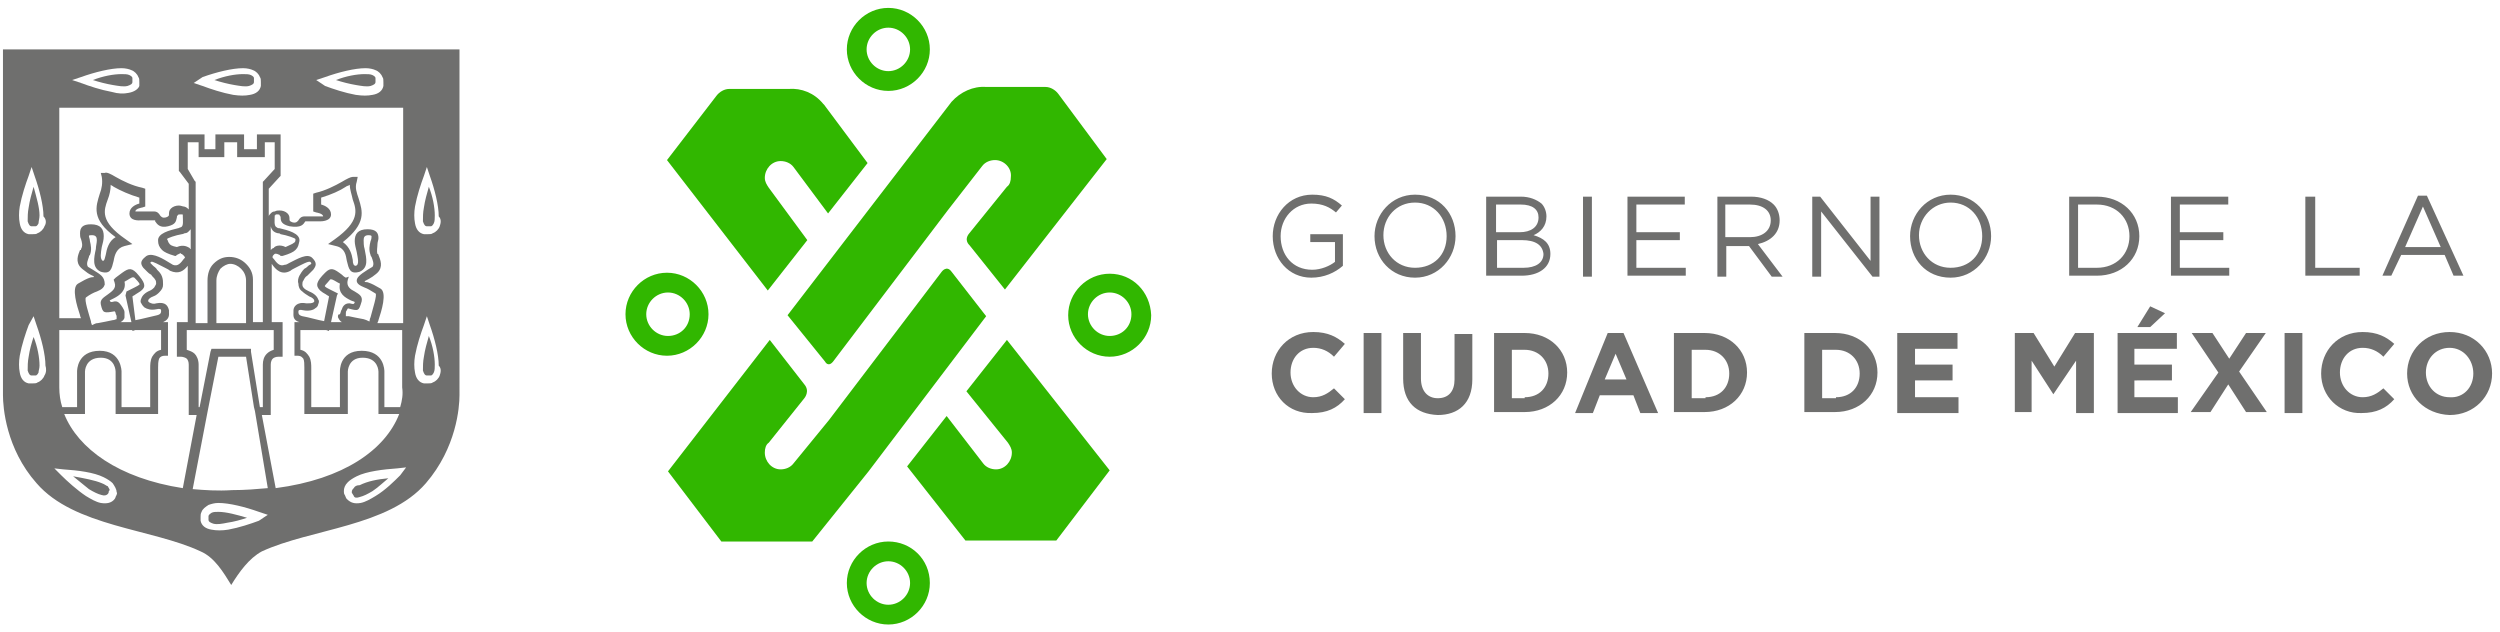 <svg xmlns="http://www.w3.org/2000/svg" width="253" height="64" viewBox="0 0 253 64">
    <g fill="none" fill-rule="nonzero">
        <g fill="#31B700">
            <path d="M89.9 9.2c2.3 0 4.2-1.9 4.2-4.2 0-2.3-1.9-4.2-4.2-4.2-2.3 0-4.2 1.9-4.2 4.2 0 2.3 1.9 4.2 4.2 4.2zm0-6.4c1.2 0 2.2 1 2.2 2.2 0 1.2-1 2.2-2.2 2.2-1.2 0-2.2-1-2.2-2.2 0-1.2 1-2.2 2.2-2.2zM89.9 54.8c-2.3 0-4.2 1.9-4.2 4.2 0 2.3 1.9 4.2 4.2 4.2 2.3 0 4.2-1.9 4.2-4.2 0-2.4-1.9-4.2-4.2-4.2zm0 6.4c-1.2 0-2.2-1-2.2-2.2 0-1.2 1-2.2 2.2-2.2 1.2 0 2.2 1 2.2 2.2 0 1.2-1 2.2-2.2 2.2zM99.8 32l-3.5-4.5c-.5-.7-1 0-1 0l-11.4 15-3.6 4.4c-.3.4-.8.6-1.3.6-.9 0-1.6-.8-1.6-1.7 0-.4.1-.8.4-1l3.6-4.5s.6-.7 0-1.4l-3.5-4.5-10.3 13.3 5.4 7.1h9.2l5.7-7.1L99.8 32zM81.7 24.3L77.8 19c-.2-.3-.4-.6-.4-1 0-.9.7-1.7 1.6-1.7.5 0 1 .2 1.3.6l3.5 4.7 4-5.1-4.4-5.9-.1-.1c-.9-1.1-2.2-1.6-3.5-1.5h-6c-.5 0-1 .3-1.3.7l-5 6.5 10.2 13.2 4-5.1zM97.8 39.6l4.2 5.2c.2.3.4.6.4 1 0 .9-.7 1.7-1.6 1.7-.5 0-1-.2-1.3-.6l-3.7-4.8-4 5.1 5.9 7.5h9.2l5.4-7.1-10.4-13.2-4.1 5.2z"/>
            <path d="M83.5 36.6s.3.6.8 0l11.6-15.3 3.5-4.5c.3-.4.8-.6 1.3-.6.9 0 1.7.8 1.6 1.7 0 .4-.1.8-.4 1l-3.8 4.7c-.6.7 0 1.2 0 1.2l3.6 4.5L112 16.1l-4.9-6.6c-.3-.4-.8-.7-1.3-.7h-6c-1.3-.1-2.6.5-3.5 1.5L79.7 31.9l3.8 4.7zM71.7 31.8c0-2.3-1.9-4.2-4.2-4.2-2.3 0-4.2 1.9-4.2 4.2 0 2.3 1.9 4.2 4.2 4.2 2.3 0 4.2-1.9 4.2-4.2zM67.6 34c-1.2 0-2.2-1-2.2-2.2 0-1.2 1-2.2 2.2-2.2 1.2 0 2.2 1 2.2 2.2 0 1.3-1 2.2-2.2 2.2zM112.3 27.7c-2.3 0-4.2 1.9-4.2 4.2 0 2.3 1.9 4.2 4.2 4.2 2.3 0 4.2-1.9 4.2-4.2-.1-2.4-1.9-4.2-4.2-4.2zm0 6.3c-1.2 0-2.2-1-2.2-2.2 0-1.2 1-2.2 2.2-2.2 1.2 0 2.2 1 2.2 2.2 0 1.3-1 2.2-2.2 2.2z"/>
        </g>
        <g fill="#6F6F6E">
            <path d="M35.8 49.4c-.1.1-.2.2-.2.4 0 .1 0 .1.1.2 0 .1.1.1.1.2.1.2.3.2.6.1.4-.1.8-.3 1.3-.6.6-.4 1.1-.9 1.6-1.3-1.1.1-2.1.3-2.9.7-.3 0-.5.1-.6.3zM21.4 51.9c-.1.1-.2.1-.3.3v.4c0 .2.2.3.5.4.4.1.9 0 1.4-.1.7-.1 1.4-.3 2-.5-1-.3-2.1-.6-2.9-.6-.3 0-.5 0-.7.1zM10.3 48.9c-.7-.3-1.8-.5-2.9-.7.5.4 1.1.9 1.6 1.3.5.3.9.5 1.3.6.3.1.5 0 .6-.1 0 0 .1-.1.1-.2s0-.1.1-.2c0-.1-.1-.2-.2-.4-.1 0-.3-.2-.6-.3zM2.9 21c-.1.5-.1 1-.1 1.4.1.3.2.5.4.5h.4c.1 0 .2-.1.3-.3 0-.2.1-.5.1-.8 0-.8-.3-1.8-.6-2.9-.2.7-.4 1.4-.5 2.1zM2.9 36.1c-.1.5-.1 1-.1 1.4.1.3.2.5.4.5h.4c.1 0 .2-.1.3-.3 0-.2.1-.4.1-.7 0-.8-.2-1.9-.6-2.9-.2.6-.4 1.3-.5 2zM37.5 8.7c.3-.1.5-.2.5-.4v-.2-.2c0-.1-.1-.2-.3-.3-.2-.1-.5-.1-.8-.1-.8 0-1.9.2-2.9.6.6.2 1.4.4 2 .5.6.1 1.1.2 1.5.1zM12.9 8.7c.3-.1.5-.2.5-.4v-.2-.2c0-.1-.1-.2-.3-.3-.2-.1-.5-.1-.8-.1-.8 0-1.9.2-2.9.6.6.2 1.4.4 2 .5.6.1 1.1.2 1.5.1zM42.9 21c-.1.5-.1 1-.1 1.4.1.3.2.5.4.5h.4c.1 0 .2-.1.3-.3.1-.2.1-.5.1-.8 0-.8-.2-1.9-.6-2.9-.2.7-.4 1.4-.5 2.1zM25.2 8.7c.3-.1.5-.2.5-.4v-.2-.2c0-.1-.1-.2-.3-.3-.2-.1-.5-.1-.8-.1-.8 0-1.9.2-2.9.6.6.2 1.4.4 2 .5.6.1 1.1.2 1.5.1z"/>
            <path d="M23.4 5H.3v35c0 1.2.3 5.4 3.4 8.9 3.8 4.4 11.7 4.6 16.6 6.9 1.4.6 2.3 2.1 3.1 3.4.8-1.3 1.8-2.7 3.1-3.4 5-2.3 12.8-2.5 16.6-6.9 3.1-3.6 3.4-7.7 3.4-8.9V5H23.4zM6 33.4h7.4v.1l.3-.1h2.6v2c-.5.1-.7.4-.9.7-.2.4-.2.8-.2 1.2v3.9h-2.9v-3.6s0-2.1-2.2-2.1c-2.3 0-2.3 2-2.3 2.1v3.6H6.3c-.2-.6-.3-1.3-.3-2v-5.8zm3.4-6.1c-.2-.1-.3-.2-.5-.3-.2-.3 0-.7.1-1 0-.1 0-.1.1-.2.2-.5.1-1 0-1.4 0-.2-.1-.4-.1-.5 0-.1.1-.1.3-.1.4 0 .5.2.5.5s-.1.6-.1.9c-.2.9-.4 1.9.5 2.3 1 .3 1.1-.3 1.3-1.1.1-.6.3-1.3 1.1-1.5l.8-.2-.7-.5c-2.6-1.8-2.2-2.9-1.8-4 .2-.5.3-1 .3-1.5.1.1.2.1.3.2.7.4 1.6.8 2.6 1.1v.6c-.4.1-1 .4-1 1 0 .8 1 .7 1.1.7h1.5v.1c.2.3.5.7 1.3.5.8-.2.8-.5.9-.9 0-.1 0-.2.1-.2 0-.1.1-.1.2-.1h.2c.1 0 .1 0 .1.1v.1c0 .4.1 1-.2 1.1-.1 0-.2.1-.3.1-.8.2-2.1.5-2 1.3 0 .3.1.6.4.9.2.2.6.4 1.3.6h.1l.1-.1.4-.2v.1h.1s.4.3.3.4l-.1.1c-.3.4-.6.8-1.1.6-.2-.1-.3-.2-.5-.3-.8-.5-1.8-1-2.3-.5-.5.4-.5.7-.2 1.1l.4.4c.1.1.2.2.4.3.1.2.3.3.4.5.1.1.1.3.1.4 0 .1-.1.2-.2.4-.1.1-.2.2-.4.3-.5.2-.8.5-.9.8-.1.2-.1.4 0 .5.1.2.2.3.3.4.3.2.7.3 1.2.2.4-.1.5 0 .5.1v.1c0 .1 0 .3-.4.4-.5.1-1.6.4-2.2.5l-.3-2.4c.1-.1.2-.1.3-.2.3-.2.5-.3.6-.4.5-.4.4-.8-.5-1.8-.6-.6-.9-.4-1.7.2-.1.1-.3.2-.4.3l-.2.2.1.3c.2.6-.3.9-.7 1.2-.4.3-.8.5-.7 1 .2.9.3.9 1.4.7 0 0 .1.1.1.2s.1.2.1.3V32.3c-.1 0-.2.1-.4.1-.4.1-1 .2-1.5.3-.3 0-.5.2-.6.2 0-.1-.1-.2-.1-.4-.2-.7-.7-2.2-.5-2.4.4-.3.8-.5 1.1-.6.5-.2.7-.4.8-.7 0-.8-.4-1-1.2-1.5zm9.9-4.1v2c-.1 0-.1-.1-.1-.1-.2-.1-.6-.4-1.3-.1-.5-.1-.7-.2-.8-.4-.1-.1-.1-.3-.2-.4 0-.1.9-.4 1.5-.5.1 0 .3-.1.3-.1.3 0 .4-.2.6-.4zm-6.6 6.7l.6 2.7h-1.1c.2-.1.4-.3.4-.5v-.5c0-.2-.1-.3-.2-.5-.2-.3-.4-.6-.7-.6h-.1c-.4.1-.4.1-.5-.1l.4-.2c.6-.3 1.3-.8 1.1-1.7.1 0 .1-.1.2-.1.5-.3.6-.4.8-.3.5.5.6.7.5.7-.1.1-.3.2-.5.3l-.6.3-.2.1-.1.4zm-4.5 12h.4v-4.3s0-1.4 1.6-1.4c1.5 0 1.5 1.4 1.5 1.4v4.3H16v-4.7c0-.3 0-.6.1-.9.1-.2.3-.3.6-.3h.3v-3.4h-.5c.7-.3.6-.8.6-1v-.2c-.1-.4-.3-.9-1.3-.7-.3.1-.5 0-.7-.1l-.1-.1v-.1c0-.1.2-.3.5-.4.3-.1.5-.3.6-.4.3-.3.4-.5.4-.8 0-.3 0-.5-.1-.8-.1-.3-.3-.5-.5-.7-.1-.2-.3-.3-.4-.4l-.3-.3.1-.1c.1-.1.8.3 1.4.6.2.1.4.2.5.3.9.4 1.4 0 1.8-.5v5.7h-1.1v3.5h.4c.2 0 .5.1.6.2.1.1.2.3.2.6V42h.8l-1.4 7.4c-6.5-1-10.6-4-12-7.5h1.7zm11.9-.7v-4.3c0-.5-.2-.9-.4-1.1-.2-.2-.5-.3-.8-.4v-2h8.8v2c-.3.1-.5.2-.7.4-.3.3-.4.7-.4 1.1v4.3h-.3l-.9-5.6v-.3H21.4l-.1.3-1.1 5.6h-.1zm.4-25.3h2.2v-1.5H24v1.5h2.8v-1.5h1v2.7l-1.1 1.2-.1.1v14.2h-1v-4.3c0-.7-.3-1.2-.7-1.6-.5-.5-1.1-.7-1.7-.7-.6 0-1.1.2-1.6.7-.4.4-.6 1-.6 1.7v4.3h-1.2V18.4l-.1-.1-.7-1.2v-2.7h1.1v1.5h.4zm10.4 6.5h1.5c.1 0 1.1 0 1.1-.7 0-.6-.6-.9-1-1V20c1-.3 1.9-.7 2.5-1.1.1-.1.3-.1.4-.2 0 .5.2 1 .3 1.5.4 1.1.7 2.2-1.8 4l-.7.5.8.2c.9.2 1 .9 1.1 1.5.2.8.3 1.4 1.3 1.1.9-.4.7-1.3.5-2.3-.1-.3-.1-.7-.1-.9 0-.3.1-.5.5-.5.3 0 .3.1.3.1 0 .1 0 .3-.1.5-.1.4-.2.9 0 1.4 0 0 0 .1.1.2.1.3.3.7.1 1-.2.1-.3.2-.5.3-.8.5-1.1.8-1.1 1.1 0 .3.3.5.8.7.3.1.6.3 1.1.6.2.1-.3 1.6-.5 2.4-.1.2-.1.4-.1.4 0 .1-.2-.1-.6-.2-.5-.1-1.1-.2-1.5-.3H35v-.1-.2c0-.1 0-.2.1-.3 0-.1.1-.1.1-.2 1.1.3 1.1.3 1.4-.7.1-.5-.2-.7-.7-1-.4-.2-.9-.5-.7-1.2l.1-.3-.3.1c-.2-.1-.3-.2-.4-.3-.8-.6-1.1-.8-1.7-.2-.9.9-1 1.3-.5 1.8.1.1.4.3.6.4.1.1.2.1.3.2l-.5 2.5c-.6-.1-1.6-.4-2.2-.5-.4-.1-.4-.3-.4-.4v-.1c0-.1.1-.2.5-.1.5.1 1 0 1.2-.2.2-.1.3-.3.3-.4.1-.2.1-.4 0-.5-.1-.3-.4-.6-.9-.8-.2-.1-.4-.2-.5-.3-.1-.1-.2-.2-.2-.4 0-.1 0-.3.1-.4.1-.2.2-.4.4-.5l.3-.3.3-.3c.3-.4.4-.7-.1-1.2s-1.5.1-2.3.5c-.2.1-.3.2-.5.2-.5.2-.8-.2-1.1-.6l-.1-.1c-.1-.2.2-.4.2-.4s.1-.1.5.1l.1.1h.2c.7-.2 1.1-.4 1.3-.6.3-.3.3-.5.4-.9.1-.8-1.2-1.1-2-1.3-.1 0-.2 0-.3-.1-.3-.1-.2-.8-.2-1.1v-.1s.1 0 .1-.1h.2c.1 0 .2 0 .2.1.1.1.1.2.1.2 0 .4.1.7.9.9 1.2.2 1.4-.2 1.6-.5.1 0 0 0 0 0zm3.3 9.7c.1.2.2.4.4.5h-1.1l.6-2.7.1-.2-.2-.1-.6-.3c-.2-.1-.4-.2-.5-.3-.1-.1.1-.2.5-.7.1-.1.3 0 .8.3l.2.1c-.2 1 .5 1.4 1.1 1.7.2.1.4.1.4.2-.1.2-.1.2-.5.1h-.1c-.3 0-.6.2-.7.6-.1.1-.1.3-.2.5-.2 0-.2.1-.2.3zm-6.1-8.5c.1 0 .2 0 .3.1.6.1 1.5.4 1.5.5 0 .2 0 .3-.2.4-.1.1-.4.2-.8.4-.6-.3-1.1-.1-1.2.1-.1 0-.2.1-.3.2v-2.4c.1.4.3.6.7.7zm-3.2 4.8v4.3h-3v-4.3c0-.5.2-.9.4-1.2.3-.3.7-.5 1-.5.4 0 .8.2 1.1.5.3.3.5.7.5 1.2zM27 42h.4V36.9c0-.3.1-.5.2-.6.1-.1.3-.2.6-.2h.4v-3.5h-1.1v-5.9c.4.6 1 1.2 1.9.7.1-.1.3-.2.5-.3.6-.3 1.3-.7 1.5-.6.1.1.1.1.1.2-.1.1-.2.1-.3.2-.1.1-.2.2-.4.3-.2.2-.4.5-.5.7-.1.2-.2.5-.1.8 0 .3.1.6.4.8.2.2.4.3.7.5.3.1.5.3.5.4v.1s0 .1-.1.1c-.1.1-.4.1-.7.1-1-.2-1.3.4-1.3.7v.2c0 .3-.1.8.6 1h-.5V36h.3c.4 0 .5.2.6.3.1.2.1.6.1.9v4.7h4.4v-4.3s0-1.4 1.5-1.4c1.6 0 1.6 1.4 1.6 1.4v4.3h2.1c-1.4 3.6-5.6 6.6-12.5 7.5L26.5 42h.5zm13.5-.8h-1.6v-3.6c0-.1 0-2.1-2.3-2.1s-2.2 2.1-2.2 2.1v3.6h-2.9v-3.9c0-.4 0-.8-.2-1.2-.2-.3-.4-.6-.9-.7v-2H33l.3.1v-.1h7.4v5.8c.1.7 0 1.3-.2 2zM32.9 7.8c1.4-.5 3-.9 4.1-.9.4 0 .8.1 1 .2.3.1.6.4.7.7.1.1.1.3.1.5v.4c-.1.5-.5.8-1.1.9-.5.1-1 .1-1.7 0-1.1-.2-2.3-.6-3.1-.9l-.9-.6.9-.3zm-12.4 0c1.4-.5 3-.9 4.1-.9.4 0 .8.1 1 .2.3.1.6.4.7.7.1.1.1.3.1.5v.4c-.1.5-.5.8-1.1.9-.5.1-1 .1-1.7 0-1.1-.2-2.3-.6-3.1-.9l-.9-.3.9-.6zm-12.3 0c1.4-.5 3-.9 4.1-.9.4 0 .8.1 1 .2.3.1.6.4.7.7.1.1.1.3.1.5v.4c-.1.3-.5.6-1.1.7-.5.1-1 .1-1.7-.1-1.1-.2-2.3-.6-3.1-.9l-.9-.3.9-.3zm32.6 3.1v21.8h-2.6c0-.1.1-.2.1-.3.3-.9.9-2.8.2-3.2-.5-.3-.9-.5-1.2-.6-.2-.1-.3 0-.4-.1 0-.1.2-.1.8-.5.1-.1.3-.2.5-.4.6-.6.3-1.3.1-1.8 0 0 0-.1-.1-.1-.1-.3 0-.7 0-1 0-.2.1-.4.1-.6 0-.5-.2-.9-1.1-.9-1 0-1.3.5-1.3 1.2 0 .3.1.7.2 1.1.1.6.3 1.3-.1 1.4-.2 0-.3-.2-.3-.6-.1-.6-.3-1.3-1-1.8 2.4-1.9 2-3.1 1.6-4.4-.2-.6-.4-1.1-.2-1.7l.1-.5h-.5c-.2 0-.6.2-1.1.5-.7.4-1.7.9-2.6 1.1l-.3.1v1.8l.3.1s.7.1.7.4h-1.9c-.3 0-.5.2-.6.4-.1.1-.2.3-.6.2-.3-.1-.3-.2-.3-.3 0-.2 0-.4-.2-.6-.2-.2-.5-.3-.8-.3-.2 0-.3 0-.5.1-.2 0-.3.1-.4.2-.1.1-.2.2-.2.3v-2.8l1.1-1.2.1-.1v-4.2H26v1.5h-1.3v-1.5h-2.9v1.5h-1.1v-1.5h-2.6v3.7l.1.1.9 1.2v2.6l-.1-.1c-.1-.1-.3-.2-.4-.2-.1 0-.3-.1-.5-.1-.3 0-.6.1-.8.3-.2.2-.2.4-.2.6 0 .1 0 .2-.3.3-.4.1-.5-.1-.6-.2-.1-.2-.3-.4-.6-.4h-1.5-.4c0-.3.7-.4.7-.4l.3-.1v-1.8l-.3-.1c-1-.2-2-.7-2.7-1.1-.5-.3-.9-.5-1.1-.4h-.4l.1.4c.1.6 0 1.2-.2 1.7-.4 1.3-.9 2.6 1.6 4.4-.7.4-.9 1.2-1 1.8-.1.3-.1.6-.3.6-.3-.2-.2-.8-.1-1.4.1-.4.2-.7.2-1.1 0-.7-.3-1.2-1.3-1.2-.8 0-1.1.3-1.1.9 0 .2 0 .4.1.6.1.3.2.7 0 1 0 .1 0 .1-.1.1-.2.5-.5 1.2.1 1.8.2.2.4.3.5.4.5.4.8.4.8.5 0 .1-.1 0-.4.1-.3.1-.7.3-1.2.6-.7.4-.1 2.3.2 3.2 0 .1.1.3.1.3H6V10.9h34.8zM4.5 38c-.1.3-.4.6-.7.7-.1.1-.3.1-.5.1h-.4c-.5-.1-.8-.5-.9-1.1-.1-.5-.1-1.1 0-1.7.2-1.1.6-2.3.9-3.1l.5-.9.3.9c.5 1.4.9 3 .9 4.1.1.3.1.7-.1 1zm0-15.1c-.1.3-.4.6-.7.7-.1.1-.3.1-.5.1h-.4c-.5-.1-.8-.5-.9-1.1-.1-.5-.1-1.1 0-1.7.2-1.1.6-2.3.9-3.1l.3-.9.3.9c.5 1.4.9 3 .9 4.1.3.3.3.7.1 1zm7.3 27.2c-.1.1-.1.3-.2.4-.3.4-.8.5-1.4.4-.5-.1-1-.4-1.5-.7-.9-.6-1.9-1.5-2.5-2.1l-.7-.7.9.1c1.5.1 3.1.3 4.1.8.4.2.7.4.9.6.2.3.4.6.4.9.1.1 0 .2 0 .3zm7.7-.6l1.5-7.8 1.1-5.6h2.8l.8 5.1.1.4 1.3 7.8c-1.1.1-2.3.2-3.6.2-1.5.1-2.8 0-4-.1zm6.7 3.2c-.8.3-2 .7-3.1.9-.6.1-1.2.1-1.7 0-.6-.1-1-.4-1.1-.9v-.4c0-.2 0-.3.1-.5.1-.3.4-.5.7-.7.3-.1.6-.2 1-.2 1.1 0 2.7.4 4.1.9l.9.3-.9.6zm14.3-4.6c-.6.6-1.5 1.5-2.5 2.1-.5.3-1 .6-1.5.7-.6.1-1 0-1.4-.4-.1-.1-.1-.2-.2-.4-.1-.1-.1-.3-.1-.4 0-.3.1-.6.4-.9.2-.2.5-.4.9-.6 1-.5 2.7-.7 4.1-.8l.9-.1-.6.8zm4-10.1c-.1.3-.4.6-.7.7-.1.1-.3.1-.5.1h-.4c-.5-.1-.8-.5-.9-1.1-.1-.5-.1-1.1 0-1.7.2-1.1.6-2.3.9-3.1l.3-.9.3.9c.5 1.4.9 3 .9 4.1.3.3.2.7.1 1zm0-15.1c-.1.3-.4.6-.7.7-.1.1-.3.1-.5.1h-.4c-.5-.1-.8-.5-.9-1.1-.1-.5-.1-1.1 0-1.7.2-1.1.6-2.3.9-3.1l.3-.9.3.9c.5 1.4.9 3 .9 4.1.3.3.2.7.1 1z"/>
            <path d="M42.9 36.1c-.1.5-.1 1-.1 1.4.1.3.2.5.4.5h.4c.1 0 .2-.1.3-.3.1-.2.1-.5.1-.8 0-.8-.2-1.9-.6-2.9-.2.7-.4 1.4-.5 2.1z"/>
        </g>
        <g fill="#6F6F6E">
            <path d="M128.8 23.9c0-2.2 1.6-4.2 4-4.2 1.4 0 2.2.4 3 1.1l-.6.7c-.6-.5-1.3-.9-2.5-.9-1.8 0-3.1 1.5-3.1 3.3 0 1.9 1.2 3.4 3.2 3.4.9 0 1.8-.4 2.3-.8v-2h-2.5v-.8h3.3v3.2c-.8.7-1.9 1.2-3.2 1.2-2.3 0-3.9-1.9-3.9-4.2zM139.1 23.9c0-2.2 1.7-4.2 4.1-4.2 2.5 0 4.1 1.9 4.1 4.2 0 2.2-1.7 4.2-4.1 4.2-2.4 0-4.1-1.9-4.1-4.2zm7.3 0c0-1.9-1.3-3.4-3.2-3.4-1.9 0-3.2 1.5-3.2 3.3 0 1.8 1.3 3.3 3.2 3.3 1.9 0 3.2-1.3 3.2-3.2zM150.5 19.9h3.4c.9 0 1.6.3 2.1.7.3.3.5.8.5 1.3 0 1-.6 1.6-1.3 1.9 1 .3 1.7.8 1.7 1.9 0 1.4-1.2 2.2-2.9 2.2h-3.6v-8h.1zm5.2 2.1c0-.8-.6-1.3-1.8-1.3h-2.5v2.8h2.4c1.1 0 1.9-.5 1.9-1.5zm-1.7 2.3h-2.5v2.8h2.7c1.2 0 2-.5 2-1.4-.1-.9-.8-1.4-2.2-1.4zM160.2 19.9h.9V28h-.9zM164.7 19.9h5.8v.8h-4.9v2.8h4.4v.8h-4.4v2.8h5v.8h-5.9zM173.7 19.9h3.5c1 0 1.8.3 2.3.8.4.4.6 1 .6 1.6 0 1.3-.9 2.1-2.2 2.4l2.5 3.3h-1.1l-2.3-3.1h-2.3V28h-.9v-8.1h-.1zm3.4 4.1c1.2 0 2.1-.6 2.1-1.7 0-1-.8-1.6-2.1-1.6h-2.5V24h2.5zM183.3 19.9h.9l5.1 6.5v-6.5h.9V28h-.7l-5.2-6.6V28h-.9v-8.1zM193.3 23.9c0-2.2 1.7-4.2 4.1-4.2 2.4 0 4.1 1.9 4.1 4.2 0 2.2-1.7 4.2-4.1 4.2-2.5 0-4.1-1.9-4.1-4.2zm7.3 0c0-1.9-1.3-3.4-3.2-3.4-1.8 0-3.2 1.5-3.2 3.3 0 1.8 1.3 3.3 3.2 3.3 1.9 0 3.2-1.3 3.2-3.2zM209.4 19.9h2.8c2.5 0 4.3 1.7 4.3 4s-1.8 4-4.3 4h-2.8v-8zm.9.8v6.4h1.9c2 0 3.3-1.4 3.3-3.2 0-1.8-1.3-3.2-3.3-3.2h-1.9zM219.7 19.9h5.8v.8h-4.9v2.8h4.4v.8h-4.4v2.8h5v.8h-5.9zM233.4 19.9h.9v7.2h4.5v.8h-5.5v-8zM244.7 19.8h.9l3.7 8.1h-1l-.9-2.1H243l-1 2.1h-.9l3.6-8.1zM247 25l-1.8-4.1-1.8 4.1h3.6zM128.7 37.8c0-2.3 1.7-4.2 4.2-4.2 1.5 0 2.4.5 3.2 1.2l-1.1 1.3c-.6-.6-1.3-.9-2.1-.9-1.4 0-2.3 1.1-2.3 2.5s1 2.5 2.3 2.5c.9 0 1.5-.4 2.1-.9l1.1 1.1c-.8.9-1.8 1.4-3.3 1.4-2.4.1-4.1-1.7-4.1-4zM138 33.7h1.8v8.1H138zM142 38.3v-4.6h1.8v4.6c0 1.3.7 2 1.7 2 1.1 0 1.7-.7 1.7-1.9v-4.6h1.8v4.6c0 2.4-1.4 3.6-3.5 3.6-2.2-.1-3.5-1.3-3.5-3.7zM151.2 33.7h3.1c2.5 0 4.3 1.7 4.3 4s-1.8 4-4.3 4h-3.1v-8zm3.1 6.5c1.5 0 2.4-1 2.4-2.4s-1-2.4-2.4-2.4H153v4.9h1.3v-.1zM162.7 33.7h1.6l3.5 8.1H166l-.7-1.8h-3.4l-.7 1.8h-1.8l3.3-8.1zm1.9 4.7l-1.1-2.6-1.1 2.6h2.2zM169.4 33.7h3.1c2.5 0 4.3 1.7 4.3 4s-1.8 4-4.3 4h-3.1v-8zm3.2 6.5c1.5 0 2.4-1 2.4-2.4s-1-2.4-2.4-2.4h-1.4v4.9h1.4v-.1zM182.6 33.7h3.1c2.5 0 4.3 1.7 4.3 4s-1.8 4-4.3 4h-3.1v-8zm3.2 6.5c1.5 0 2.4-1 2.4-2.4s-1-2.4-2.4-2.4h-1.4v4.9h1.4v-.1zM192 33.7h6.1v1.6h-4.3v1.6h3.8v1.6h-3.8v1.7h4.4v1.6H192zM203.9 33.7h1.9l2.1 3.4 2.1-3.4h1.9v8.1h-1.8v-5.3l-2.3 3.4-2.2-3.4v5.2h-1.7zM214.2 33.7h6.1v1.6H216v1.6h3.8v1.6H216v1.7h4.4v1.6h-6.1v-8.1h-.1zm3.4-2.7l1.5.7-1.5 1.4h-1.3l1.3-2.1zM224.5 37.7l-2.7-4h2.1l1.7 2.6 1.7-2.6h2l-2.7 3.9 2.8 4.1h-2.1l-1.8-2.8-1.8 2.8h-2zM231.2 33.7h1.8v8.1h-1.8zM234.9 37.8c0-2.3 1.7-4.2 4.2-4.2 1.5 0 2.4.5 3.2 1.2l-1.1 1.3c-.6-.6-1.3-.9-2.1-.9-1.4 0-2.3 1.1-2.3 2.5s1 2.5 2.3 2.5c.9 0 1.5-.4 2.1-.9l1.1 1.1c-.8.9-1.8 1.4-3.3 1.4-2.3.1-4.1-1.7-4.1-4zM243.6 37.8c0-2.3 1.8-4.2 4.3-4.2s4.3 1.9 4.3 4.2c0 2.3-1.8 4.2-4.3 4.2-2.5-.1-4.3-1.9-4.3-4.2zm6.7 0c0-1.4-1-2.6-2.4-2.6s-2.4 1.1-2.4 2.5 1 2.5 2.4 2.5c1.4.1 2.4-1 2.4-2.4z"/>
        </g>
    </g>
</svg>
